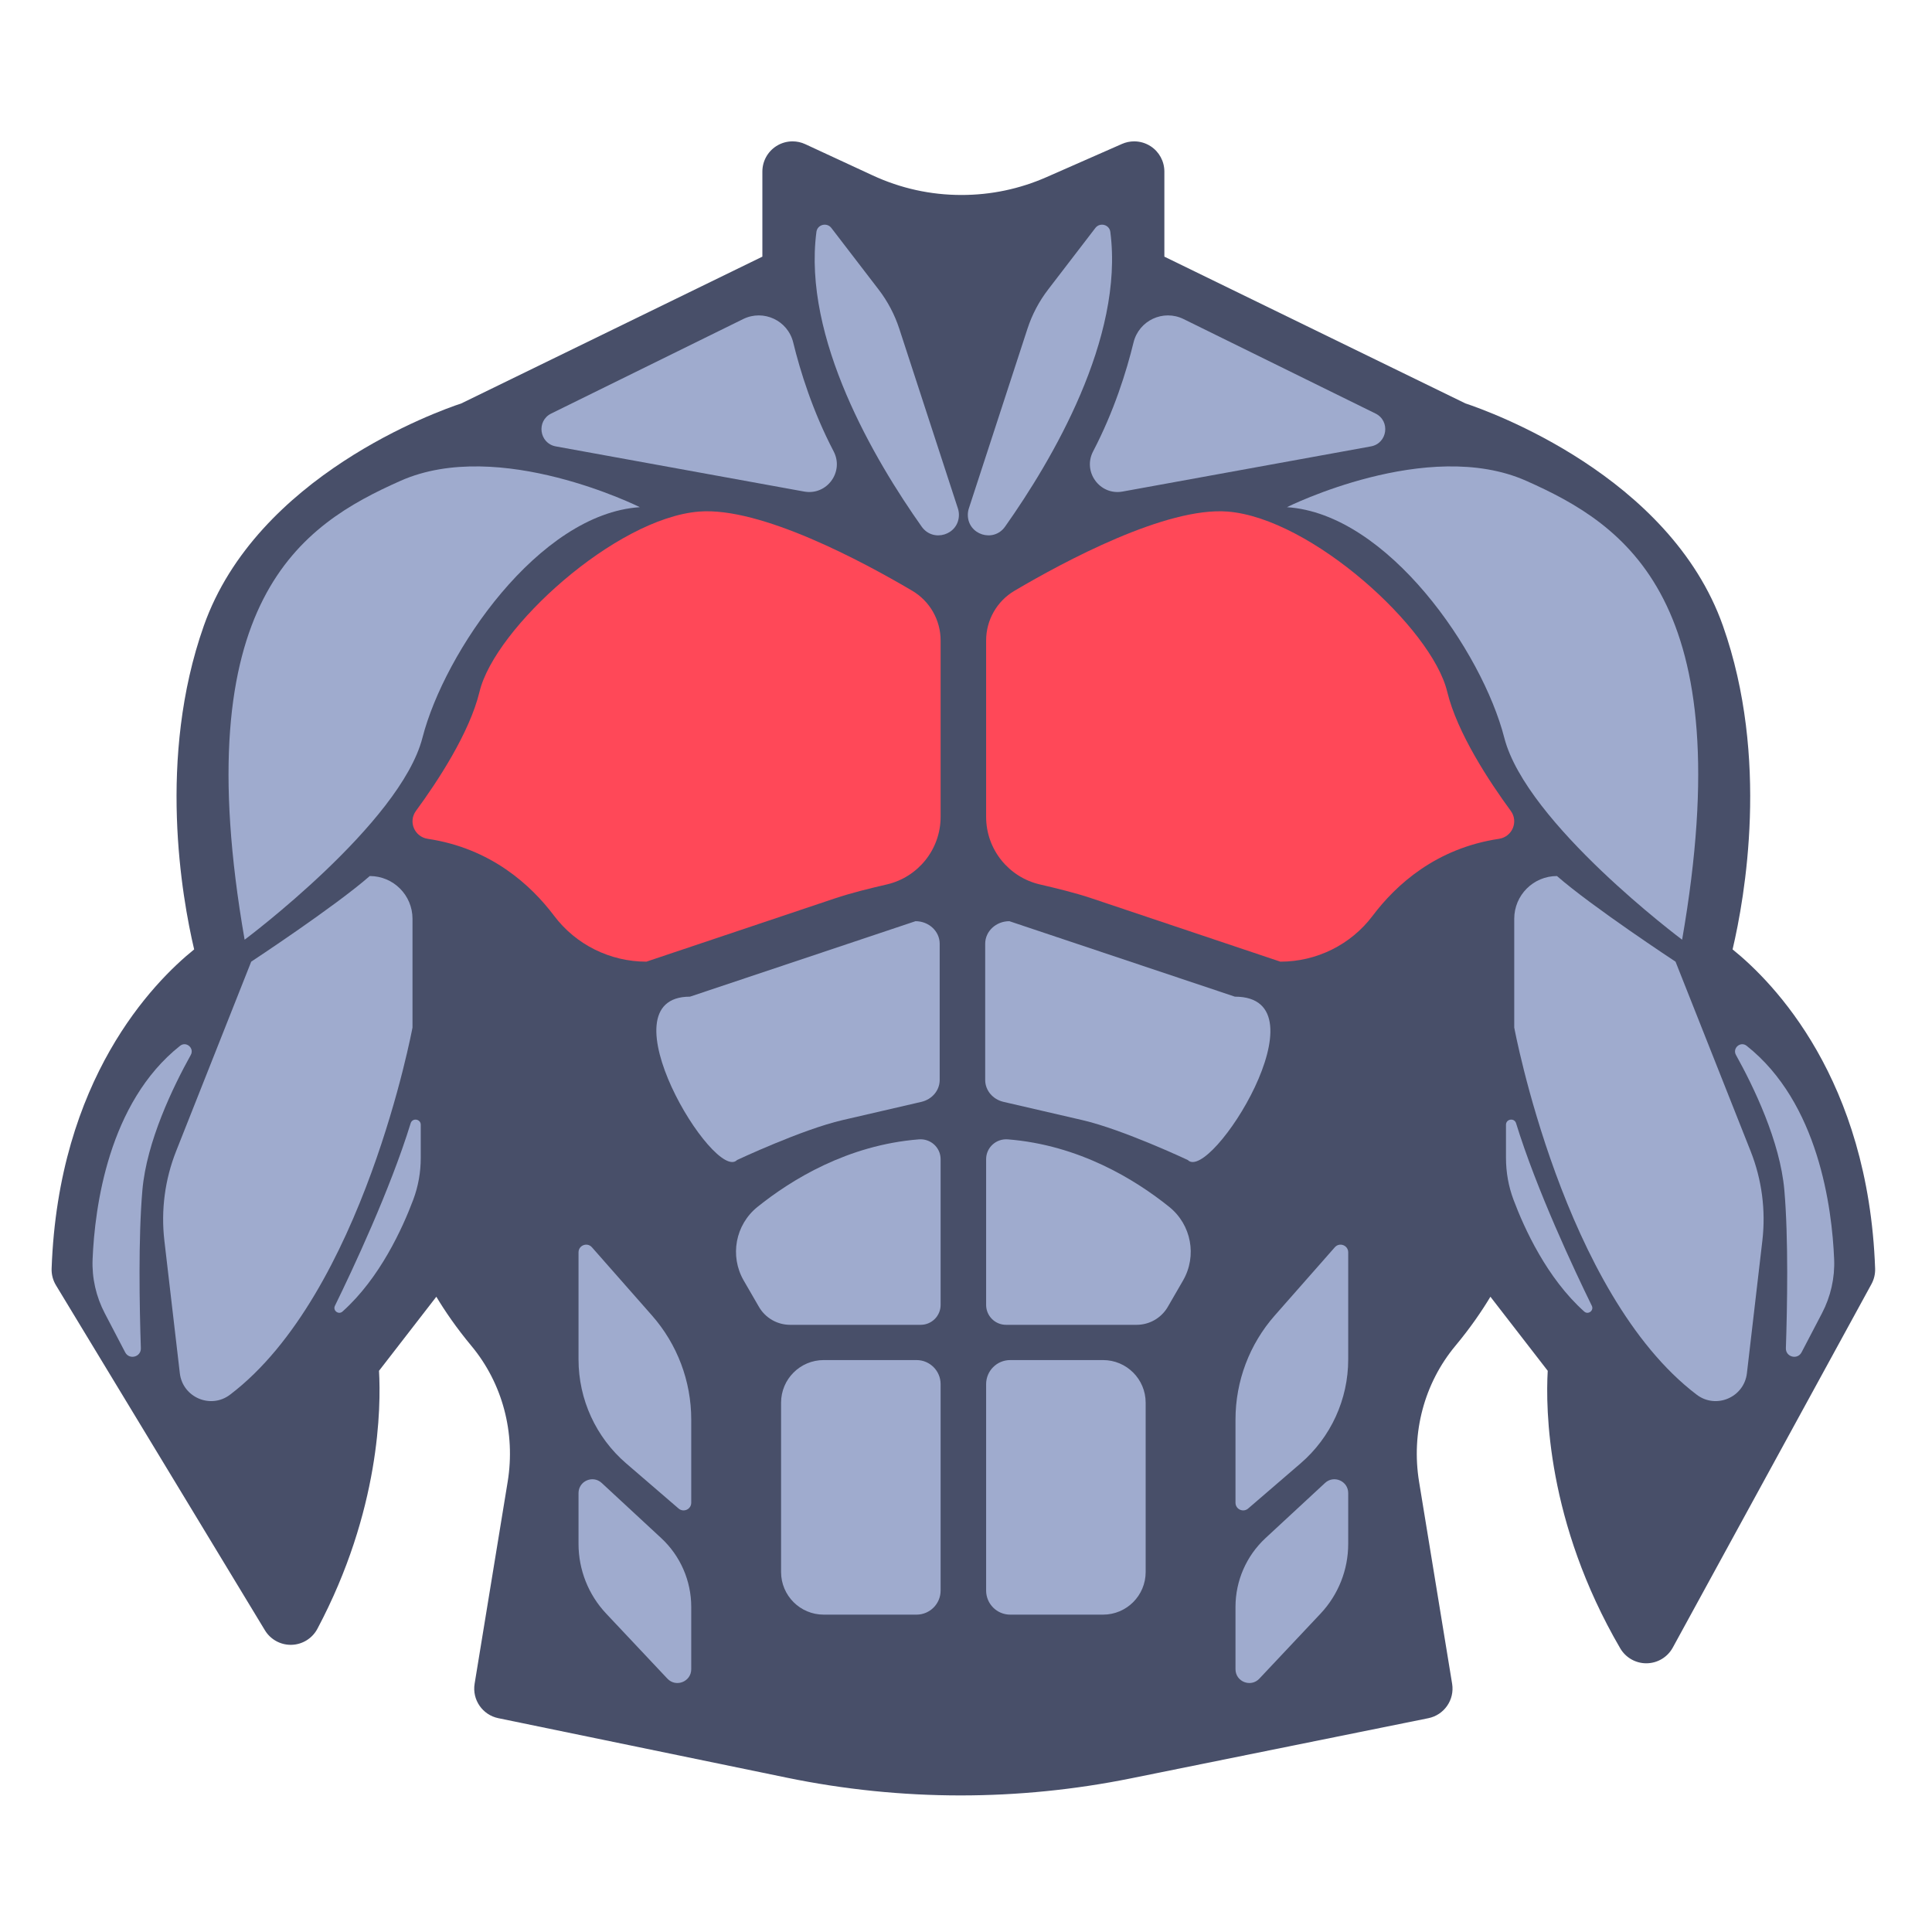 <svg  viewBox="0 0 512 512" fill="none" xmlns="http://www.w3.org/2000/svg">
<path d="M300.568 37.462C299.475 37.462 298.378 37.686 297.347 38.139L277.368 46.928C270.215 50.075 262.625 51.671 254.81 51.671C246.615 51.671 238.689 49.924 231.254 46.478L213.401 38.204C212.33 37.708 211.182 37.462 210.038 37.462C208.535 37.462 207.038 37.885 205.731 38.72C203.43 40.19 202.037 42.732 202.037 45.462V68.015L122.254 106.909C115.987 108.987 68.061 126.05 54.008 165.858C41.645 200.88 48.207 237.814 51.453 251.6C40.537 260.408 15.473 285.983 13.68 336.178C13.624 337.735 14.025 339.275 14.832 340.608L70.204 432.041C71.656 434.439 74.254 435.897 77.046 435.897C77.121 435.897 77.196 435.896 77.271 435.894C80.149 435.813 82.761 434.193 84.111 431.65C100.769 400.293 100.986 372.781 100.441 363.277L115.632 343.649C117.921 347.461 120.959 351.909 124.913 356.658C133.157 366.555 136.663 379.694 134.534 392.704L125.779 446.208C125.086 450.442 127.856 454.468 132.058 455.335L208.575 471.116C223.669 474.229 239.137 475.807 254.55 475.807C269.672 475.807 284.855 474.287 299.677 471.289L378.519 455.341C382.736 454.488 385.523 450.453 384.828 446.208L376.073 392.704C373.944 379.693 377.45 366.555 385.693 356.658C389.648 351.908 392.686 347.46 394.975 343.649L410.165 363.276C409.588 373.302 409.855 403.356 429.376 436.821C430.811 439.281 433.444 440.79 436.286 440.79C436.323 440.79 436.361 440.79 436.398 440.789C439.283 440.749 441.923 439.158 443.306 436.626L495.952 340.3C496.642 339.038 496.978 337.614 496.927 336.178C495.134 285.983 470.07 260.408 459.154 251.6C462.4 237.814 468.962 200.88 456.599 165.858C442.546 126.049 394.62 108.987 388.353 106.909L308.57 68.015V45.462C308.57 42.759 307.205 40.239 304.942 38.762C303.62 37.901 302.098 37.462 300.568 37.462Z" fill="#484F69"/>
<path d="M220.32 60.413L232.846 76.734C235.246 79.862 237.097 83.374 238.32 87.122L253.855 134.75C254.033 135.294 254.123 135.862 254.123 136.434C254.123 141.737 247.314 143.897 244.253 139.566C231.871 122.049 212.674 89.658 216.36 61.448C216.613 59.501 219.124 58.853 220.32 60.413Z" fill="#9FABCE"/>
<path d="M146.085 109.587L196.941 84.557C202.33 81.904 208.782 84.919 210.208 90.755C212.081 98.424 215.368 108.984 220.919 119.611C223.756 125.042 219.136 131.362 213.106 130.266L147.301 118.301C142.908 117.502 142.077 111.559 146.085 109.587Z" fill="#9FABCE"/>
<path d="M169.56 134.408C169.56 134.408 132.322 115.789 106.138 127.426C79.954 139.063 49.117 158.846 64.827 249.033C64.827 249.033 106.138 218.195 111.957 195.503C117.776 172.811 142.795 136.153 169.56 134.408Z" fill="#9FABCE"/>
<path d="M241.754 156.559C246.42 159.313 249.274 164.326 249.274 169.744V216.464C249.274 225.168 243.226 232.46 235.103 234.365C230.409 235.466 225.72 236.585 221.15 238.119L171.299 254.851C161.686 254.851 152.618 250.362 146.835 242.683C140.682 234.511 130.06 224.796 113.357 222.296C109.85 221.771 108.133 217.756 110.232 214.896C115.891 207.186 124.438 194.252 127.086 183.284C131.159 166.41 163.161 137.318 185.271 135.571C201.586 134.283 228.677 148.841 241.754 156.559Z" fill="#FF4858"/>
<path d="M109.317 243.482V272.305C109.317 272.305 96.227 342.85 60.954 369.614C55.824 373.506 48.401 370.316 47.656 363.92L43.562 328.782C42.625 320.738 43.696 312.586 46.679 305.056L66.572 254.851C66.572 254.851 88.682 240.305 97.992 232.159C104.247 232.159 109.317 237.229 109.317 243.482Z" fill="#9FABCE"/>
<path d="M47.727 277.147C49.349 275.863 51.563 277.769 50.557 279.577C45.902 287.944 38.855 302.466 37.733 315.424C36.628 328.194 36.961 346.239 37.329 357.281C37.407 359.627 34.257 360.457 33.17 358.376L27.763 348.026C25.459 343.616 24.334 338.686 24.539 333.714C25.104 319.988 28.7 292.218 47.727 277.147Z" fill="#9FABCE"/>
<path d="M111.504 298.082V306.867C111.504 310.653 110.838 314.407 109.507 317.952C106.656 325.547 100.642 338.749 90.768 347.573C89.721 348.509 88.141 347.312 88.758 346.05C93.413 336.537 103.4 315.307 108.828 297.672C109.291 296.171 111.504 296.511 111.504 298.082Z" fill="#9FABCE"/>
<path d="M249.273 307.203V345.811C249.273 348.728 246.909 351.091 243.994 351.091H209.384C205.976 351.091 202.827 349.273 201.122 346.323L197.096 339.361C193.327 332.842 194.877 324.555 200.748 319.839C209.763 312.595 224.644 303.436 243.522 301.942C246.614 301.698 249.273 304.101 249.273 307.203Z" fill="#9FABCE"/>
<path d="M242.89 427.896H218.288C212.049 427.896 206.992 422.838 206.992 416.6V371.728C206.992 365.489 212.05 360.432 218.288 360.432H242.89C246.416 360.432 249.273 363.29 249.273 366.815V421.512C249.273 425.038 246.414 427.896 242.89 427.896Z" fill="#9FABCE"/>
<path d="M156.864 330.539L172.779 348.615C179.486 356.231 183.185 366.03 183.185 376.179V398.241C183.185 399.975 181.149 400.909 179.835 399.778L165.94 387.812C157.924 380.91 153.315 370.857 153.315 360.279V331.879C153.315 330.01 155.629 329.136 156.864 330.539Z" fill="#9FABCE"/>
<path d="M159.456 392.998L175.222 407.605C180.3 412.309 183.186 418.918 183.186 425.839V442.355C183.186 445.666 179.137 447.272 176.868 444.862L160.64 427.62C155.935 422.621 153.315 416.015 153.315 409.15V395.681C153.315 392.49 157.116 390.83 159.456 392.998Z" fill="#9FABCE"/>
<path d="M290.284 60.413L277.76 76.734C275.36 79.862 273.509 83.374 272.286 87.122L256.75 134.75C256.573 135.294 256.482 135.862 256.482 136.434C256.482 141.737 263.292 143.897 266.353 139.566C278.735 122.049 297.931 89.658 294.246 61.448C293.992 59.501 291.482 58.853 290.284 60.413Z" fill="#9FABCE"/>
<path d="M364.52 109.587L313.665 84.557C308.275 81.904 301.823 84.919 300.398 90.755C298.525 98.424 295.238 108.984 289.687 119.611C286.85 125.042 291.47 131.362 297.499 130.266L363.304 118.301C367.698 117.502 368.528 111.559 364.52 109.587Z" fill="#9FABCE"/>
<path d="M341.046 134.408C341.046 134.408 378.284 115.789 404.468 127.426C430.651 139.063 461.489 158.846 445.779 249.033C445.779 249.033 404.468 218.195 398.649 195.503C392.829 172.811 367.811 136.153 341.046 134.408Z" fill="#9FABCE"/>
<path d="M268.852 156.559C264.186 159.313 261.332 164.326 261.332 169.744V216.464C261.332 225.168 267.38 232.46 275.503 234.365C280.197 235.466 284.886 236.585 289.456 238.119L339.307 254.851C348.92 254.851 357.988 250.362 363.771 242.683C369.924 234.511 380.546 224.796 397.249 222.296C400.756 221.771 402.473 217.756 400.374 214.896C394.715 207.186 386.168 194.252 383.52 183.284C379.447 166.41 347.445 137.318 325.335 135.571C309.019 134.283 281.929 148.841 268.852 156.559Z" fill="#FF4858"/>
<path d="M401.289 243.482V272.305C401.289 272.305 414.379 342.85 449.652 369.614C454.781 373.506 462.205 370.316 462.95 363.92L467.044 328.782C467.981 320.738 466.91 312.586 463.927 305.056L444.034 254.851C444.034 254.851 421.924 240.305 412.614 232.159C406.359 232.159 401.289 237.229 401.289 243.482Z" fill="#9FABCE"/>
<path d="M462.879 277.147C461.257 275.863 459.043 277.769 460.049 279.577C464.704 287.944 471.751 302.466 472.873 315.424C473.978 328.194 473.645 346.239 473.277 357.281C473.199 359.627 476.349 360.457 477.436 358.376L482.842 348.026C485.146 343.616 486.272 338.686 486.067 333.714C485.501 319.988 481.906 292.218 462.879 277.147Z" fill="#9FABCE"/>
<path d="M399.101 298.082V306.867C399.101 310.653 399.768 314.407 401.099 317.952C403.95 325.547 409.964 338.749 419.837 347.573C420.884 348.509 422.465 347.312 421.848 346.05C417.193 336.537 407.206 315.307 401.778 297.672C401.314 296.171 399.101 296.511 399.101 298.082Z" fill="#9FABCE"/>
<path d="M261.333 307.203V345.811C261.333 348.728 263.697 351.091 266.612 351.091H301.222C304.63 351.091 307.779 349.273 309.484 346.323L313.51 339.361C317.279 332.842 315.729 324.555 309.858 319.839C300.843 312.595 285.962 303.436 267.084 301.942C263.992 301.698 261.333 304.101 261.333 307.203Z" fill="#9FABCE"/>
<path d="M267.715 427.896H292.318C298.557 427.896 303.613 422.838 303.613 416.6V371.728C303.613 365.489 298.556 360.432 292.318 360.432H267.715C264.189 360.432 261.333 363.29 261.333 366.815V421.512C261.333 425.038 264.189 427.896 267.715 427.896Z" fill="#9FABCE"/>
<path d="M353.741 330.539L337.825 348.615C331.119 356.231 327.42 366.03 327.42 376.179V398.241C327.42 399.975 329.456 400.909 330.77 399.778L344.665 387.812C352.681 380.91 357.29 370.857 357.29 360.279V331.879C357.29 330.01 354.976 329.136 353.741 330.539Z" fill="#9FABCE"/>
<path d="M351.148 392.998L335.383 407.605C330.305 412.309 327.419 418.918 327.419 425.839V442.355C327.419 445.666 331.468 447.272 333.737 444.862L349.964 427.62C354.668 422.621 357.289 416.015 357.289 409.15V395.681C357.29 392.49 353.49 390.83 351.148 392.998Z" fill="#9FABCE"/>
<path d="M249.027 250.095V286.214C249.027 288.957 247.021 291.347 244.163 292.008L223.276 296.84C212.502 299.332 195.331 307.417 195.331 307.417C189.358 313.58 159.223 264.125 182.858 264.125L242.621 244.125C246.158 244.125 249.027 246.798 249.027 250.095Z" fill="#9FABCE"/>
<path d="M261.086 250.095V286.214C261.086 288.957 263.092 291.347 265.949 292.008L286.837 296.84C297.611 299.332 314.782 307.417 314.782 307.417C320.755 313.58 352.026 264.125 327.255 264.125L267.492 244.125C263.955 244.125 261.086 246.798 261.086 250.095Z" fill="#9FABCE"/>
</svg>
